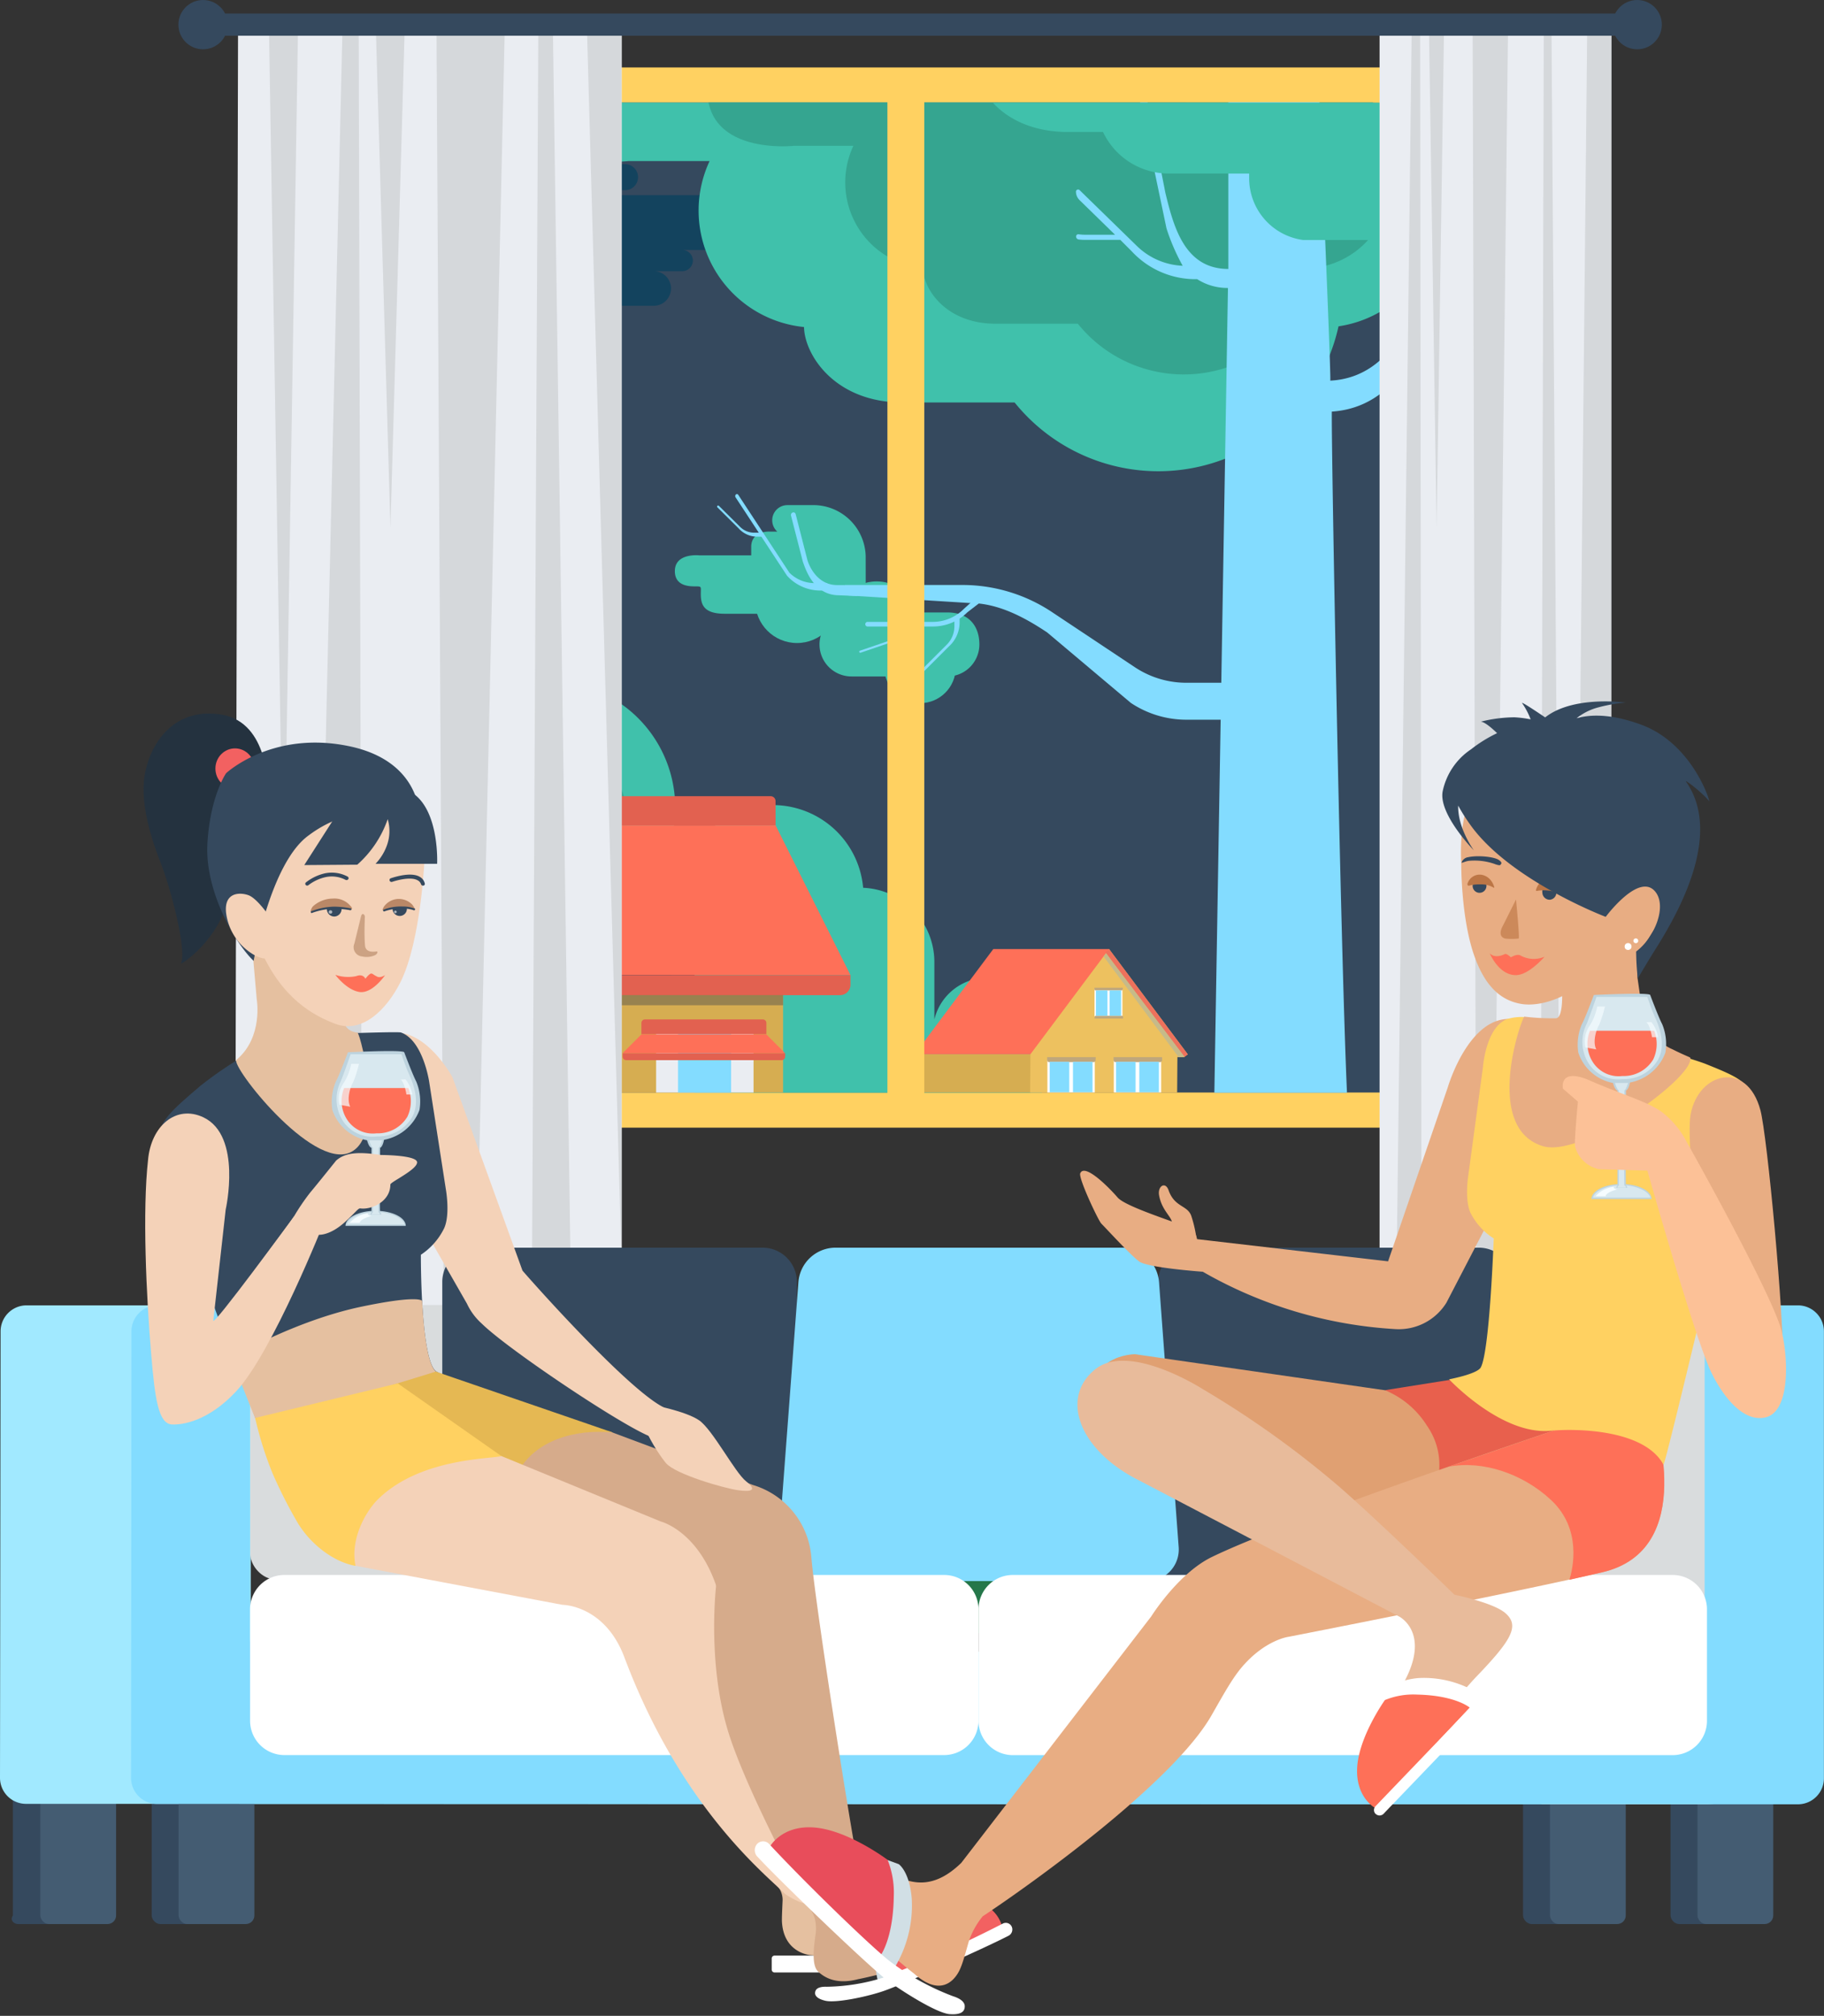 <svg xmlns="http://www.w3.org/2000/svg" viewBox="0 0 280.443 309.92"><rect x="0" y="0" width="280.443" height="309.92" fill="#333333" stroke="none"/><title>Depositphotos_83141412_04</title><g data-name="Layer 2"><g data-name="Layer 1" style="isolation:isolate"><path fill="#ffd161" d="M58.28 10.37h164.24v163H58.28z"/><path fill="#35495e" d="M217.53 167.97H63.28V15.76l154.25.04v152.17z"/><path d="M89.2 105.31a13.73 13.73 0 0 0-22.47-10.24 15.09 15.09 0 0 0-3.45-1.12v29.68c.56-.11 1.1 8.49 1.63 8.32 0 .31 2.38 4.35 2.38 4.67 0 10.74 6.32 7 17.06 7a19.45 19.45 0 0 0 4.85-38.29z" fill="#40c1ab"/><path d="M82.31 112a14.1 14.1 0 0 0-4.59.77 10.38 10.38 0 0 0-14.44-5v36.83a14.18 14.18 0 0 0 2.71-.43 9.38 9.38 0 0 0 17.61 1.38h.11a8.54 8.54 0 0 0 8.54-8.39v-1.08A14.1 14.1 0 0 0 82.31 112z" fill="#35a590"/><path d="M151.81 150.32a8.38 8.38 0 0 0-8.15 6.41v-8.83a11.43 11.43 0 0 0-10.95-11.41 13.94 13.94 0 0 0-25.92-5.81V168h53.39v-9.29a8.37 8.37 0 0 0-8.37-8.39z" fill="#40c1ab"/><path fill="#d6ad51" d="M172.47 167.97h-30.65l.05-5.89h30.64l-.04 5.89z"/><path fill="#fe7058" d="M172.51 162.08h-31.88l12.09-16.17h17.8l1.99 16.17z"/><path fill="#edc15f" d="M170.52 145.91l-12.09 16.17-.05 5.89h22.61l.04-5.45h1.04l.54-.44-12.09-16.17z"/><path d="M170.52 146l-12.09 16.07z" fill="#f7f0d2"/><path fill="#ed715c" d="M169.96 146.43l12.11 16.09.56-.41-12.11-16.2-.56.52z"/><path fill="#c6ba89" d="M169.67 147.04l11.54 15.48.92-.05-12.07-15.91-.39.48z"/><path fill="#fff" d="M171.25 162.92h7.28v5.04h-7.28z"/><path d="M178.67 162.53h-7.46v.47a.3.3 0 0 0 .3.29h6.87a.3.3 0 0 0 .3-.29z" fill="#bfa77c"/><path fill="#83dcff" d="M175.17 163.25h3.01v4.66h-3.01z"/><path fill="#83dcff" d="M171.59 163.25h3.01v4.66h-3.01z"/><path fill="#fff" d="M161.04 162.92h7.28v5.04h-7.28z"/><path d="M168.47 162.53H161v.47a.3.3 0 0 0 .29.29h6.87a.3.3 0 0 0 .29-.29z" fill="#bfa77c"/><path fill="#83dcff" d="M164.97 163.25h3.01v4.66h-3.01z"/><path fill="#83dcff" d="M161.39 163.25h3.01v4.66h-3.01z"/><path fill="#fff" d="M168.29 152.07h4.28v4.17h-4.28z"/><path d="M172.66 151.85h-4.38v.25a.17.17 0 0 0 .17.17h4a.17.17 0 0 0 .17-.17z" fill="#bfa77c"/><path d="M168.29 156.59h4.38v-.25a.17.17 0 0 0-.17-.17h-4a.17.17 0 0 0-.17.17z" fill="#bfa77c"/><path fill="#83dcff" d="M170.6 152.27h1.77v3.9h-1.77z"/><path fill="#83dcff" d="M168.5 152.27h1.77v3.9h-1.77z"/><circle cx="122.54" cy="92.43" r="6.43" fill="#40c1ab"/><circle cx="134.78" cy="95.95" r="6.56" fill="#40c1ab"/><circle cx="141.46" cy="102.62" r="5.49" fill="#40c1ab"/><path d="M126 99.08a4.92 4.92 0 0 0 4.91 4.92h14.75a4.92 4.92 0 0 0 4.92-4.92c0-2.71-1.5-4.92-4.92-4.92h-14.73a4.92 4.92 0 0 0-4.93 4.92z" fill="#40c1ab"/><path d="M133.1 85.45a8.06 8.06 0 0 0-8.32-7.79h-3.71a2.33 2.33 0 0 0-1.56 4.07h-1.22s-2.68-.15-2.79 2.23v1.42h-8s-3.74-.41-3.74 2.43c0 2.18 2 2.34 3 2.34s1 0 1 .61c-.05 1.72-.05 3.6 3.65 3.6h21.7z" fill="#40c1ab"/><path d="M122.14 30H94.53a.38.38 0 0 1 0-.76h1.57a2 2 0 0 0 0-4H76.84a2 2 0 1 0 0 4h1.22a.38.38 0 1 1 0 .76H64a6.05 6.05 0 0 0-.68 0v12.4a6.05 6.05 0 0 0 .68 0h4.3a.31.31 0 1 1 0 .61h-1.68a2 2 0 1 0 0 4h33.89a2.66 2.66 0 1 0 0-5.32h4.39a1.63 1.63 0 1 0 0-3.26h17.23a4.27 4.27 0 0 0 0-8.53z" fill="#13435e"/><path d="M78.88 15.76c2.19 10.75 17.78 9 17.78 9h12.44a18 18 0 0 0 14.52 25.52c.06 4.16 4.63 11.6 15.17 11.6H156a28.37 28.37 0 0 0 49.8-11.71 18 18 0 0 0 11.77-7V15.8z" fill="#40c1ab"/><path d="M108.94 15.76c1.62 7.92 13.1 6.66 13.1 6.66h9.17a13.24 13.24 0 0 0 10.7 18.8c0 3.07 3.41 8.55 11.17 8.55h12.64a20.9 20.9 0 0 0 36.7-8.63 13.27 13.27 0 0 0 8.67-5.14V15.76z" fill="#35a590"/><path d="M217.53 54v-7.78l-.07.3s-2.74 11.5-12.93 12c.13 0-.85-23.55-1.67-42.78h-14v25.61c-6.71 0-8.41-6.46-9.68-11.7l-2.73-13.88h-1.15l4.05 19.34a31.65 31.65 0 0 0 2.49 5.75 10.71 10.71 0 0 1-7-3l-8.86-8.64a.33.33 0 0 0-.55.23 1.83 1.83 0 0 0 .55 1.31l5.46 5.33h-4.59a7.56 7.56 0 0 1-1-.07.34.34 0 0 0-.4.34.46.46 0 0 0 .4.46 8.63 8.63 0 0 0 1 .06h5.4l1.75 1.75a13.35 13.35 0 0 0 9.48 4.29h.59a8.56 8.56 0 0 0 4.73 1.35L186.71 168h20.39c-1-22.55-2.42-99.29-2.33-104.72 6.71-.44 10.54-5.04 12.76-9.28zm-13 4.5h-.73z" fill="#83dcff"/><path d="M164.09 20.29h5.5a11.16 11.16 0 0 0 10.09 6.39h12.38v.73a9.58 9.58 0 0 0 8.31 9.49h17.21V15.8h-64.91c2.65 2.91 6.79 4.49 11.42 4.49z" fill="#40c1ab"/><path d="M188.77 110.65h-6.36a15.38 15.38 0 0 1-8.55-2.59L161 97.23c-3.58-2.39-7.62-4.52-11.92-4.52l-19.22-1.2v-1.57h18.53a24.86 24.86 0 0 1 13.2 4.06l12.88 8.57a14.29 14.29 0 0 0 7.94 2.4h6.36z" fill="#83dcff"/><path d="M131.91 91.64l-3.18-.13c-3.72-.16-4.91-4.12-5.29-5.15l-1.82-7.08a.41.41 0 0 1 .26-.49.35.35 0 0 1 .45.24l1.82 7.11s1.07 3.81 4.57 3.81h1.1z" fill="#83dcff"/><path d="M153.19 90.69l-4.47 3.46a7.47 7.47 0 0 1-5.25 2.17h-10.13a.36.36 0 0 1 0-.71h10.12a6.76 6.76 0 0 0 4.74-2l3.3-3z" fill="#83dcff"/><path d="M127.86 90.79H126a6.89 6.89 0 0 1-5-2.29l-7.88-12a.36.36 0 0 1 0-.45.24.24 0 0 1 .37 0l7.88 12a5.52 5.52 0 0 0 3.87 1.6h1.9z" fill="#83dcff"/><path d="M147.54 94.44v1.38a5 5 0 0 1-1.67 3.59l-4.25 4.25a.21.21 0 0 1-.3-.3l4.25-4.25a4 4 0 0 0 1.17-2.82v-1.38z" fill="#83dcff"/><path d="M117.37 82.51h-1.06a3.85 3.85 0 0 1-2.75-1.28L110.3 78a.16.16 0 0 1 .23-.23l3.26 3.23a3.07 3.07 0 0 0 2.16.9H117z" fill="#83dcff"/><path d="M139.52 95.95l-.47 1a3.85 3.85 0 0 1-2.36 1.91l-4.37 1.49a.16.16 0 1 1-.1-.31l4.36-1.49a3.08 3.08 0 0 0 1.76-1.55l.47-1z" fill="#83dcff"/><path fill="#d6ad51" d="M63.28 152.42h57.12v15.55H63.28z"/><path fill="#fff" d="M66.67 157.62h25v10.35h-25z"/><path d="M66.17 156.27h25.62v1.46a1 1 0 0 1-1 1H67.18a1 1 0 0 1-1-1z" fill="#bfa77c"/><path fill="#aad5e8" d="M67.85 158.74h10.34v9.22H67.85z"/><path fill="#aad5e8" d="M80.16 158.74H90.5v9.22H80.16z"/><path fill="#eaedf2" d="M100.88 158.11h14.98v9.86h-14.98z"/><path fill="#83dcff" d="M104.25 158.11h8.16v9.86h-8.16z"/><path d="M117.83 159H98.62v-1.73a.54.54 0 0 1 .54-.54h18.13a.54.54 0 0 1 .54.54z" fill="#e26150"/><path fill="#fe7058" d="M120.72 161.93h-25l2.89-2.89h19.22l2.89 2.89z"/><path d="M120.72 162.45a.54.54 0 0 1-.54.54H96.27a.54.54 0 0 1-.54-.54v-.51h25z" fill="#e26150"/><path d="M119.25 126.89H63.31v-3.74a.74.74 0 0 1 .74-.74h54.45a.75.75 0 0 1 .74.74z" fill="#e26150"/><path fill="#fe7058" d="M93.77 126.89H63.28v23h30.49l36.99.02-11.51-23.02H93.77z"/><path fill="#cf4a2f" d="M69.16 126.87h8.58v23.05h-8.58z"/><path d="M63.28 153h65.85a1.61 1.61 0 0 0 1.63-1.55v-1.54H63.28z" fill="#e26150"/><path fill="#c46053" d="M69.16 149.89h8.58v3.1h-8.58z"/><path fill="#c46053" d="M82.41 149.89h8.58v3.1h-8.58z"/><path style="mix-blend-mode:multiply" fill="#4f4e4d" opacity=".46" d="M63.28 152.99h57.12v1.56H63.28z"/><path fill="#ffd161" d="M136.44 12.38h5.67v160.63h-5.67z"/><path d="M48 206.49c3.43-1.06 3.62-2.12 6.15-2.12 2.72 0 5.24 1.95 9.22 1.95s4.7-2.3 8.14-2.13 4.34 2.54 7.41 2.66c4.7.18 5.63-1.09 8.68-1.42 1.48-.16 4.44-1 8 .78V3.88h-59l-.47 202.7c1.57.29 10.36.42 11.87-.09z" fill="#eaedf2"/><path d="M55.15 3.88h-2.48l-4.76 202.63H48c3.43-1.06 3.62-2.12 6.15-2.12a7.08 7.08 0 0 1 1.52.19z" fill="#d5d8db"/><path d="M77.62 3.88H67.11l1.13 201a6.32 6.32 0 0 1 3.27-.71 6.59 6.59 0 0 1 1.58.29z" fill="#d5d8db"/><path d="M81.74 206.75c2.45-.29 3.54-1.08 5.86-1.33h.28L85 3.88h-2.23z" fill="#d5d8db"/><path fill="#d5d8db" d="M62.24 3.88h-4.47l2.26 77.2 2.21-77.2z"/><path fill="#d5d8db" d="M45.83 3.88h-4.48l2.26 138.16L45.83 3.88z"/><path fill="#d5d8db" d="M90.23 3.88l5.32 189.86V3.88h-5.32z"/><path d="M214.64 206.49c1.78-1.06 1.88-2.12 3.19-2.12s2.72 1.95 4.78 1.95 2.44-2.3 4.22-2.13 2.25 2.54 3.85 2.66c2.44.18 2.92-1.09 4.5-1.42.76-.16 10.75-1 12.57.78V3.88h-35.64v202.7a3 3 0 0 0 2.53-.09z" fill="#eaedf2"/><path d="M218.35 3.88h-1.29l-2.47 202.63c1.78-1.06 1.88-2.12 3.19-2.12a2 2 0 0 1 .79.19z" fill="#d5d8db"/><path d="M231.87 3.88h-5.45l.58 201a2.1 2.1 0 0 1 1.7-.71 2 2 0 0 1 .82.29z" fill="#d5d8db"/><path d="M236.83 206.75c1.27-.29 1.84-1.08 3-1.33h.15L238.54 3.88h-1.18z" fill="#d5d8db"/><path fill="#d5d8db" d="M222.03 3.88h-2.33l1.18 77.2 1.15-77.2z"/><path fill="#d5d8db" d="M244.04 3.88l-1.93 189.86 5.56-10.25.07-179.61h-3.7z"/><path fill="#35495e" d="M33.11 2.08h220.88v3.41H33.11z"/><circle cx="31.22" cy="3.79" r="3.79" fill="#35495e"/><circle cx="251.72" cy="3.79" r="3.79" fill="#35495e"/><path fill="#25774a" d="M143.33 237h15.71v14.07h-15.71z"/><path d="M13.15 294.49a1.32 1.32 0 0 1-1.32 1.32h-9c-.73 0-1.32-.59-.85-1.32v-17.58c-.47-.73.12-1.32.85-1.32h9a1.32 1.32 0 0 1 1.32 1.32z" fill="#35495e"/><rect x="256.85" y="275.59" width="11.65" height="20.22" rx="1.32" ry="1.32" fill="#35495e"/><rect x="23.32" y="275.59" width="11.65" height="20.22" rx="1.32" ry="1.32" fill="#35495e"/><rect x="234.17" y="275.59" width="11.65" height="20.22" rx="1.32" ry="1.32" fill="#35495e"/><rect x="6.2" y="275.59" width="11.65" height="20.22" rx="1.32" ry="1.32" fill="#445c72"/><path d="M256.29 200.69h-10.42a4 4 0 0 0-3.91 4v47.21a2 2 0 0 1-2 2l-199.41.1a2 2 0 0 1-2-2v-47.31a4 4 0 0 0-3.91-4H4a4 4 0 0 0-3.91 4L0 273.33a4 4 0 0 0 4 4l252.28.06a4 4 0 0 0 4-4.05v-68.6a4 4 0 0 0-3.99-4.05z" fill="#a1e9ff"/><rect x="260.99" y="275.59" width="11.65" height="20.22" rx="1.32" ry="1.32" fill="#445c72"/><rect x="27.46" y="275.59" width="11.65" height="20.22" rx="1.32" ry="1.32" fill="#445c72"/><rect x="238.31" y="275.59" width="11.65" height="20.22" rx="1.32" ry="1.32" fill="#445c72"/><rect x="38.47" y="200.64" width="223.97" height="42.2" rx="3.96" ry="3.96" fill="#d9dcdd"/><path d="M227.36 191.82h-44a5.27 5.27 0 0 0-5.28 5.27v41.7h-55.56v-41.7a5.27 5.27 0 0 0-5.28-5.27h-44a5.27 5.27 0 0 0-5.24 5.27v40.71a5.27 5.27 0 0 0 5.27 5.27h154.09a5.28 5.28 0 0 0 5.28-5.27v-40.71a5.28 5.28 0 0 0-5.28-5.27z" fill="#35495e"/><path d="M181.22 237.82a4.85 4.85 0 0 1-4.83 5.26h-51.87a4.85 4.85 0 0 1-4.83-5.26l3.07-40.74a5.74 5.74 0 0 1 5.72-5.26h44a5.74 5.74 0 0 1 5.72 5.26z" fill="#83dcff"/><path d="M267.55 200.69H252a4 4 0 0 0-3.91 4v47.21a2 2 0 0 1-2 2H237v23.51h25.4c2.21 0 9.2-1.84 9.2-4.05l-.14-68.61a4 4 0 0 0-3.91-4.06z" fill="#d9dcdd"/><path d="M276.45 200.69H266a4 4 0 0 0-3.91 4v47.21a2 2 0 0 1-2 2l-219.66.1a2 2 0 0 1-2-2v-47.31a4 4 0 0 0-3.91-4h-10.4a4 4 0 0 0-3.91 4l-.06 68.65a4 4 0 0 0 4 4l252.28.06a4 4 0 0 0 4-4.05v-68.61a4 4 0 0 0-3.98-4.05z" fill="#83dcff"/><path d="M43.73 242.14h101.44a5.27 5.27 0 0 1 5.27 5.27v17.14a5.28 5.28 0 0 1-5.28 5.28H43.73a5.28 5.28 0 0 1-5.28-5.28v-17.14a5.27 5.27 0 0 1 5.28-5.27z" fill="#fff"/><path d="M155.72 242.14h101.45a5.28 5.28 0 0 1 5.28 5.28v17.14a5.28 5.28 0 0 1-5.28 5.28H155.73a5.28 5.28 0 0 1-5.28-5.28v-17.15a5.27 5.27 0 0 1 5.27-5.27z" fill="#fff"/><path d="M41.15 121s.15-9.81-6.92-11.1-11.09 3.9-12 9.37c-.77 4.81 1.49 10.85 2.5 13.46 1.92 5 4 13.94 3.08 15.38-.29.43 8-4.53 8-14.71s5.34-12.4 5.34-12.4z" fill="#24323f"/><ellipse cx="36.13" cy="118.16" rx="3.01" ry="3.1" fill="#f26161"/><path d="M74.1 203.52a9.5 9.5 0 0 1-2.31-3.1L56.66 174c-1.21-3.76-2.18-14.85 3.85-15.24 5.21-.34 9.06 6.87 9.06 6.87l10.76 29.71c.69.85 15.48 17.58 21.39 20.86 4.8 2.66-.49 3.81-.58 4.76-.14 1.82-22.49-12.96-27.04-17.44z" fill="#f4d2b8"/><path d="M120.22 295.32c0-.56 0-.78.1-3a3.23 3.23 0 0 0-1.41-2.9l10.55-7.77s.11 8.6 6.47 13.36c4.87 3.63 9.11 2.86 11.13 2.86a36.28 36.28 0 0 1 3.78.08 13.44 13.44 0 0 1-7.71 3.21c-2.51.16-9.19.74-11.67-.09-.28 0-6.83-.48-6.83-.48s-4.21-.27-4.41-5.27z" fill="#e5c0a0"/><path d="M93.76 220.08a21.18 21.18 0 0 0-5 0c-10.08 1.39-33.53 5.85-31.48 11.59 2.46 6.87 3.54 8.26 3.54 8.26l34.88-1.31a2.24 2.24 0 0 1 2.3 2.99c-3.77 17 22.11 46.64 22.11 46.64a12 12 0 0 0 7.36 2.6c4 0 4.76-2.45 4.76-2.45s-.12-.61-.34-1.75c-1.45-7.61-6.58-40.23-7.14-47.23a12.64 12.64 0 0 0-8.94-11.1z" fill="#d6ab8b"/><path d="M67.17 210.91c-2.55-1.34-2.46-18-2.46-18a10.3 10.3 0 0 0 3.58-4.08c.94-2.08.28-5.86.28-5.86L66 166.4s-.91-6.42-4.35-7.66c-.27-.1-4.12 0-6.73.08a9.68 9.68 0 0 1-2.18-.23c-2.24-.6-16.43 4.49-16.43 4.49a57.3 57.3 0 0 0-5.51 3.87c-4.86 4.16-7.1 6-6.27 9.7 1.27 5.74 14.27 39.85 15.7 44 3.89 11.43 6.92 14.76 6.93 14.72A27.35 27.35 0 0 1 58.86 220a61.76 61.76 0 0 1 13.43-6.17s-2.83-1.71-5.12-2.92z" fill="#35495e"/><path d="M40.25 220.68c3.89 11.43 6.92 14.76 6.93 14.72A27.35 27.35 0 0 1 58.86 220a61.76 61.76 0 0 1 13.43-6.17s-2.83-1.67-5.12-2.88c-1.41-.75-2-6.22-2.27-10.94 0 0-.34-1-9.41.9-10.24 2.16-19.9 7.84-19.9 7.84 2.41 6.42 4.15 10.43 4.66 11.93z" fill="#e5c0a0"/><path d="M67 210.87s-4.29 1.37-11.2 3.39c-4.89 1.43.31 14.24 1.45 17.45.74 2.07 1.35 3.63 1.85 4.82l8.77 2.84s7.79.87 6.49-3.46 4.05-7.29 5.34-9.66c2.54-4.7 8.6-6.63 14.56-6z" fill="#e5b853"/><path d="M129.58 295.95c2.92-5.77 8-4.42 8-4.42l5.83 3.27a4.47 4.47 0 0 1 2.44 4.28c0 .77 0 2-.14 2 0 0-18.45 0-18.45-.11s.96-2.35 2.32-5.02z" fill="#b53c47"/><path d="M145.89 302.8a.44.44 0 0 1-.42.45h-26.4a.44.44 0 0 1-.42-.45v-1.69a.44.44 0 0 1 .42-.45h26.4a.44.44 0 0 1 .42.45z" fill="#fff"/><path d="M39.47 153.6l-1.3-14.92 13.08 2 2.41 8-.69 5.9s-1.23 3.82 2 4.18c.57.52 4.36 15.92-1.13 18.42-5.94 2.7-18.45-13.41-17.48-14.24 4.16-3.5 3.11-9.34 3.11-9.34z" fill="#e5c0a0"/><path d="M54.42 117c12.06 2.65 10.88 14.61 10.88 14.61s-.51 13.1-3.79 19.51c-2.09 4.08-5.81 7.88-10 6.27-3.31-1.26-8.21-3.85-11.54-11.59-2.53-5.88-2.83-9.46-2.86-10.22l-1.42-13.88s14-5.78 18.73-4.7z" fill="#f4d2b8"/><path d="M47.43 136.08a.3.3 0 0 1-.4 0 .27.27 0 0 1 0-.41 7.35 7.35 0 0 1 2.92-1.4 5.19 5.19 0 0 1 3.5.5.28.28 0 0 1 .1.4.34.34 0 0 1-.44.09 4.59 4.59 0 0 0-3-.42 6.76 6.76 0 0 0-2.68 1.24z" fill="#35495e"/><path d="M60.29 135.58a.31.31 0 0 1-.38-.18.28.28 0 0 1 .16-.37c.81-.27 3.24-1 4.51-.2a1.56 1.56 0 0 1 .73 1 .26.26 0 0 1-.23.33.33.33 0 0 1-.35-.22 1 1 0 0 0-.45-.56c-.96-.62-3-.13-3.99.2z" fill="#35495e"/><path d="M56.1 140.95c0-.35-.44-.75-.61 0l-1 4.1a1.43 1.43 0 0 0 1.2 2 3.11 3.11 0 0 0 1.93-.18c.46-.2.49-.63.3-.6-1.16.19-1.76-.18-1.8-.95-.12-1.4-.07-3.06-.02-4.37z" fill="#cca283"/><path d="M51.43 139.31c-.41 0-.78 0-1.11.09a1.16 1.16 0 0 0-.06.4 1.14 1.14 0 0 0 1.18 1.11 1.16 1.16 0 0 0 1.08-1.22 1.22 1.22 0 0 0-.08-.36 6.43 6.43 0 0 0-1.01-.02z" fill="#35495e"/><path d="M54 139.83c-.15.13-.34.07-.53 0a8.13 8.13 0 0 0-2.17-.18 10.43 10.43 0 0 0-3.19.54c-.16.07-.25.16-.33 0s.19-.7.32-.83a4.6 4.6 0 0 1 3.05-1.21 3.21 3.21 0 0 1 2.8 1.21c.17.17.24.35.05.47z" fill="#ba8867"/><ellipse cx="50.8" cy="140.21" rx=".28" ry=".26" transform="rotate(-2.68 50.834 139.99)" fill="#fff" opacity=".59"/><path d="M61.85 139.37a12.34 12.34 0 0 0-1.48.15 1.27 1.27 0 0 0 0 .35 1.1 1.1 0 0 0 2.19-.14 1 1 0 0 0-.09-.35 5.56 5.56 0 0 0-.62-.01z" fill="#35495e"/><path d="M63.7 139.89c-.12.12-.09 0-.25-.09a4.2 4.2 0 0 0-1.68-.24 6.06 6.06 0 0 0-2.61.46c-.17.08-.1 0-.27-.05s.06-.43.14-.58a2.82 2.82 0 0 1 2.42-1.18 2.87 2.87 0 0 1 1.95.89c.33.45.43.66.3.79z" fill="#ba8867"/><circle cx="60.8" cy="140.2" r=".2" transform="rotate(-3.86 60.78 140.345)" fill="#fff" opacity=".59"/><path d="M45.22 187l4.7.66s-8 20.25-13.63 26.27c-4.28 4.58-8.23 5.15-9.85 5.07-2.09-.1-2.62-4-3.18-10.65-.8-9.3-1.36-22.31-.5-30 .45-5.22 4.3-8.56 8.51-6.57 6 2.85 3.43 14.18 3.43 14.18L32.8 203c-.29 1.35 12.42-16 12.42-16z" fill="#f4d2b8"/><path d="M51.56 149.88a6.2 6.2 0 0 0 3.18.2c1.13-.44 1.44.4 1.44.4s.64-.87.94-.8.2.14.89.48c.48.24 1.2-.24 1.2-.24s-1.95 2.89-3.94 2.59-3.71-2.63-3.71-2.63z" fill="#fe7058"/><path d="M46.51 219.63a24.26 24.26 0 0 0-1.77 8.25 11.4 11.4 0 0 0 1.14 5.71c2.52 4.39 8.79 7.14 8.79 7.14l31.81 6s6.49 0 9.52 8.07c8.87 23.64 22.4 33.94 24.71 36.39 0 0 3 2.11 4.42 1.39 4.13-2.06 3-3 3-3S113.57 259 111 247c-2.43-11.34-9.4-13.08-9.4-13.08l-39.36-16.16z" fill="#f4d2b8"/><path d="M125.36 297.63a6.26 6.26 0 0 0-.42-3.63l6.91-7.35c1.44 7.07 4.72 7.64 6.83 7.9 3.48.43 8 1.08 12 0 2.27-.62 2.8 2.35 2.8 2.35l-.09 1.13c-2.57 1.4-17.79 5.58-21.44 6.25-3.27.87-5.12-.19-6.15-1.15s-.69-3.61-.44-5.5z" fill="#d6ab8b"/><path d="M110.13 243.55s-1.44 11.68 1.73 22.35c2.94 9.89 13.64 29.25 13.64 29.25a7.58 7.58 0 0 0 3.38.14c3.17-1 3.46-5.6 3.46-5.6l-12.54-50.33z" fill="#d6ab8b"/><path d="M61.16 212.69L39.23 218a53.82 53.82 0 0 0 2.69 8.55 71.65 71.65 0 0 0 3.89 7.64c2.07 3.39 5.64 6 8.85 6.55-.85-4.14 1.59-8.39 3.44-10.22 6.38-6.29 17-6.19 19-6.65z" fill="#ffd161"/><path d="M138.36 292.83s-1.5.35-2.8 3.31a14 14 0 0 0-.22 9.69l19.2-8.41s-10.17-4.59-14.57-4.59z" fill="#d1dfe5"/><path d="M139.81 292.79a10.05 10.05 0 0 0-2.08 3.87c-1.56 5-.58 7.33-.58 7.33l16.92-7.76s-.5-3.2-4.79-4.19c-4.02-.92-9.47.75-9.47.75z" fill="#f26161"/><path d="M126.85 307.59c-.25-.07-1.86-.42-1.47-1.49.19-.53.94-.68 1.72-.65a30.72 30.72 0 0 0 8.6-1.37 199.57 199.57 0 0 0 18.46-8.33 1 1 0 0 1 1.39.45 1.08 1.08 0 0 1-.53 1.43c-3.88 2-16.86 7.78-19.58 8.61-2.32.76-6.97 1.76-8.59 1.35z" fill="#fff"/><path d="M39 147.73s2.55-15.14 8.52-19.34a18.21 18.21 0 0 1 17-2.6s.43-8.8-11-11.1c-11.73-2.38-18.75 4.18-18.75 4.18s-2.45 3.46-2.88 10.82 4.35 15.45 7.11 18.04z" fill="#35495e"/><path d="M63.54 122c-2.76-1.92-8.95-.05-8.95-.05l-1.88 1.8-5.93 9.25 8.15-.06a16.57 16.57 0 0 0 4.68-7 6.48 6.48 0 0 1-.11 4 8 8 0 0 1-1.76 2.86h9.47s.38-7.97-3.67-10.8z" fill="#35495e"/><path d="M41.93 141.64s-2.19-3.43-3.71-4c-1.2-.45-3.76-.57-3.47 2.62a8.73 8.73 0 0 0 4.66 6.74c1.9.81 1.66 0 1.66 0z" fill="#f4d2b8"/><path d="M47.94 140.37c-.06 0-.12 0-.14-.1a.13.13 0 0 1 .05-.17 10.37 10.37 0 0 1 3.57-.71 14.36 14.36 0 0 1 2.46.26c.09 0 .18.09.15.18a.17.17 0 0 1-.21.1 15.82 15.82 0 0 0-2.41-.22h-.16a10.63 10.63 0 0 0-3.31.66z" fill="#35495e"/><path d="M59.07 140.13c-.06 0-.12 0-.14-.1a.13.13 0 0 1 .05-.18 7.36 7.36 0 0 1 2.94-.48 4.8 4.8 0 0 1 1.75.29c.09 0 .18.09.15.18a.17.17 0 0 1-.21.1 5 5 0 0 0-1.7-.25h-.16a7.35 7.35 0 0 0-2.68.44z" fill="#35495e"/><path d="M62.39 188.47h-9.27c0-1.28 2.07-2.32 4.63-2.32s4.64 1.04 4.64 2.32z" fill="#bdd3de"/><path d="M62.2 188.25c-.23-1-2.29-1.92-4.42-1.93h-.1c-2.11 0-4.13.93-4.31 1.93z" fill="#d8e8ef"/><path d="M58.44 186.36c-.09-.35 0-9.89 0-9.89.46-.18.63-1.38.63-1.38a3.29 3.29 0 0 0-2.71-.1s.27 1.37.76 1.48v9.93a.38.38 0 0 0-.16.34h1.66a.43.43 0 0 0-.18-.38z" fill="#bdd3de"/><path d="M58.2 186.38c-.06-.35 0-9.92 0-9.92.3-.18.56-1.15.56-1.15a2 2 0 0 0-2 0s.27 1 .59 1.15v9.92a.41.41 0 0 0-.21.33h1.26a.3.3 0 0 0-.2-.33z" fill="#d8e8ef"/><path d="M64 166.28c-.53-1-1.69-4.08-1.85-4.5s-8.66 0-8.66 0c-.15.42-1.32 3.52-1.85 4.5a8 8 0 0 0-.54 4.37 7 7 0 0 0 5.34 4.66h2.14a7.23 7.23 0 0 0 5.92-4.67 8.05 8.05 0 0 0-.5-4.36z" fill="#bdd3de"/><path d="M53.91 162.08s-1.22 3.52-1.56 4.25a6.16 6.16 0 0 0 .55 6.26 5.41 5.41 0 0 0 5 2.13 6.08 6.08 0 0 0 5.45-2.94c1.33-2.36.15-5.3-.47-6.65-.51-1.11-1.15-3.05-1.15-3.05z" fill="#d8e8ef"/><path d="M53.77 188a4.42 4.42 0 0 1 2.82-1.45s-.18.31.53.39c0 0-1.79.46-1.79 1.06z" fill="#f5fcff"/><path d="M52.91 167.28a5.25 5.25 0 0 0 .63 5.1 4.72 4.72 0 0 0 4.35 1.86 5.3 5.3 0 0 0 4.75-2.56 5.54 5.54 0 0 0 .14-4.4z" fill="#fe7058"/><path d="M54 163.56h1.19a18.69 18.69 0 0 1-.91 2.87c-.28.37-1.07 2.44-.43 3.72l-1.67-.31a4.28 4.28 0 0 1 .71-3.41 8.39 8.39 0 0 0 1.11-2.87z" fill="#f5fcff" opacity=".7"/><path d="M62.35 165.94a5.29 5.29 0 0 1 1.05 2.33h-.91s-.29-1.87-.88-2.3z" fill="#f5fcff" opacity=".7"/><path d="M47.68 183.36c1-1.18 4-4.93 4-4.93 1.45-1.28 3.51-1.36 6.9-.86 0 0 5.6 0 5.55 1.15s-4.1 3-4.11 3.39c0 2.64-2.93 3.92-4.64 3.67-.34 0-.67.58-2.31 2.07-2 1.83-4.09 2.45-5.24 1.65-.86-.6-10.89 9.89-10.75 9s7.1-9.83 8.17-11.57a34 34 0 0 1 2.43-3.57z" fill="#f4d2b8"/><path d="M100 215.92s5.41 1 7.5 2.45 5.48 8 7.21 9.37.87 1.66-1.23 1.37-9.66-2.45-11.1-4.18-6-8.79-2.38-9.01z" fill="#f4d2b8"/><path fill="#85cfd4" d="M243.83 135.05h13.42v4.4h-13.42z"/><path d="M171.84 184.11c1.4 1.63 11.22 4.45 11.65 5.05a3.55 3.55 0 0 1 .56 1.35l29.37 3.41 9.18-26.75s3.25-11.19 10-10.49c5.84.6 5.62 11.56 4.52 15.23l-14.73 28.37a8.61 8.61 0 0 1-7.87 4.06 67.27 67.27 0 0 1-29.59-8.82s-8.44-.6-9.77-1.57-4.87-4.86-5.83-5.83c-.47-.48-3.55-7-3.24-7.73.67-1.59 4.34 2.09 5.75 3.72z" fill="#e8ad83"/><path d="M231.6 216.43l-57.09-8.23s-8.65 0-6 9.48c1.43 5.2 49.39 19.69 49.39 19.69l36.46-15.11z" fill="#e0a072"/><path d="M212.93 213.73l16.13-2.56 13.49 8.07c.09 2.55.13 4.57.08 4.81l-.74 3.35-12.66 5.25-9.93-.49s4.46-6.7.08-13a13.86 13.86 0 0 0-6.45-5.43z" fill="#e8604d"/><path d="M120.54 283.07a6.87 6.87 0 0 1 5.31.24 94.38 94.38 0 0 0 12.58 5.45c2.09.75 5.22 1.68 9.37-2.36l29.2-37.88s4.17-6.67 9.38-9.17c12.4-6 53.66-19.8 53.66-19.8s13.86-5 14.17-1.88c0 0 7.08 20.63-7.92 24.07s-48.14 9.9-48.14 9.9-3.31.4-6.77 4.17c-1.7 1.85-2.91 4.07-5.11 7.92-5.9 10.32-27.56 25.85-35.18 30.89a12.43 12.43 0 0 0-2.12 3.8c-.94 3.33-1.25 4.48-2.09 5.52-1.1 1.38-3.15 2.36-6.35-.52-3.74-2.87-18.4-15.86-20.52-19z" fill="#e8ad83"/><path d="M138.18 286.6s1.64 1.06 2 5.26a18.48 18.48 0 0 1-3.53 12l-19.48-18.5s13.86-1.33 19.08.53z" fill="#d1dfe5"/><path d="M136.47 285.94a13.59 13.59 0 0 1 .95 5.65c-.11 6.81-2.19 9.28-2.19 9.28l-17-16.74s1.85-3.73 7.32-3.13c5.12.57 10.92 4.94 10.92 4.94z" fill="#e84d5b"/><path d="M146 309.66c.33 0 2.37.26 2.33-1.22 0-.73-.85-1.24-1.79-1.53a38.26 38.26 0 0 1-9.67-5.34c-2.38-1.79-12.29-11.27-18.63-18.09a1.26 1.26 0 0 0-1.82 0 1.44 1.44 0 0 0 .06 2c3.81 4.1 17 16.73 19.84 18.91 2.53 1.85 7.68 5.1 9.68 5.27z" fill="#fff"/><path d="M222.75 225.49c7.82-2.71 17.3-5.94 17.3-5.94s13.86-5 14.17-1.88c0 0 7.08 20.63-7.92 24.07l-5 1.14c.51-1.64 2-7.8-2.85-12.29-4.32-4.02-10.45-6.09-15.7-5.1z" fill="#fe7058"/><path d="M227.66 210.25c1.39-2.43 2-19.85 2-19.85a10 10 0 0 1-3.55-3.9c-.95-2-.37-5.69-.37-5.69l2.26-16.7s.42-6.17 3.74-7.44a7.59 7.59 0 0 1 2.67-.3c9.26 1.4 25.6 6.3 27.88 7.22 5.67 2.28 7.34 3.11 6.61 6.74-1.13 5.6-12.91 55.27-13.14 54.85-3-5.52-13.65-5.56-17.35-5.21-7.55.72-15.61-7.91-15.61-7.91s4.28-.8 4.86-1.81z" fill="#ffd161"/><path d="M252.54 155.68l-.76-5.26v-3.41l6.51-10.45-6.81-4.56-9.73 7.45-2.2 7.83.62 5s.23 4.17-.91 4.27a35.56 35.56 0 0 1-4.89-.25c-.54.51-6.29 17.11 2.84 19.91 6.06 1.86 23.14-10.43 22.69-13.56 0-.11-.75-.32-2.72-1.31a8 8 0 0 1-4.64-5.66z" fill="#e8ad83"/><path d="M238.94 114.88c-10.14-1.5-13.21 6.42-14.06 12.2a30.77 30.77 0 0 0-.21 5.66s-.07 8.31 2 14.2c1.6 4.53 3.93 6.84 7.2 7.4 3.79.65 11.17-1.87 14.84-10.8a54.27 54.27 0 0 0 3.37-10.8l2.37-13.34s-10.86-3.83-15.51-4.52z" fill="#e8ad83"/><path d="M243.26 133.42a8.76 8.76 0 0 0-3.46-1.82 6.27 6.27 0 0 0-4.24.44.33.33 0 0 0-.14.47.41.41 0 0 0 .53.13 5.59 5.59 0 0 1 3.66-.37c1.65.47 3.8 1.28 3.65 1.15z" fill="#683a0c"/><path d="M229.78 132.82c.15.07.8.29.89.16s.44-.3-.23-.77-3.16-.76-4.72-.42a1.23 1.23 0 0 0-1 .83c-.08.14.67-.25 1.19-.28a9.42 9.42 0 0 1 3.87.48z" fill="#35495e"/><path d="M238 136.12c.4 0 .88.64 1.2.65a1.06 1.06 0 0 1 .09.39 1.1 1.1 0 0 1-1 1.17 1.13 1.13 0 0 1-1.15-1.09 1.21 1.21 0 0 1 0-.36 1.1 1.1 0 0 1 .86-.76z" fill="#35495e"/><path d="M227.92 134.76c.55.13.68 1 .62 1.39a1.06 1.06 0 1 1-2.09-.19 1.13 1.13 0 0 1 .15-.32c.17.01 1.11-.93 1.32-.88z" fill="#35495e"/><path d="M237.47 147.09a4.21 4.21 0 0 1-3.71-.2c-.54-.29-1.46.29-1.46.29s-.66-.63-.92-.5c-1.65.8-2.33-.12-2.33-.12s1.36 3.35 4 3.36c2.01.01 4.42-2.83 4.42-2.83z" fill="#fe7058"/><path d="M233.09 138.29l-2 4s-1 1.62.3 2a9.22 9.22 0 0 0 2.11 0c.17-.11-.41-6-.41-6z" fill="#cc895a"/><path d="M236.15 136.87c0 .1.14.14.31.07a6.58 6.58 0 0 1 2.54.15 4.08 4.08 0 0 1 1.92.88 2.19 2.19 0 0 0-1.66-2.91 2.47 2.47 0 0 0-3.11 1.81z" fill="#bc7646"/><path d="M226 136.13a6.23 6.23 0 0 1 1.64-.16 3.69 3.69 0 0 1 2.06.53c.17.11-.22-1.4-1.43-1.87a1.94 1.94 0 0 0-2.55 1c-.19.37-.1.64.28.5z" fill="#bc7646"/><path d="M274.17 210.91c.18-8.65-2.48-36.41-3.5-40.22-2.06-7.74-9.53-5.86-10.73.63-1.06 5.68 3.77 40 3.77 40s10.21 11.48 10.46-.41z" fill="#e8ad83"/><path d="M238.8 111.13s-5.22-3.59-4.75-3a11.55 11.55 0 0 1 1.84 4.45z" fill="#35495e"/><path d="M226.61 130.74s-5.45-5.56-4.8-9.06a10.26 10.26 0 0 1 4.37-6.48 21.07 21.07 0 0 1 4-2.48s-1.71-1.72-2.5-1.77a21.92 21.92 0 0 1 5.15-.67 17 17 0 0 1 4 .69c4.06-4.24 13.12-2.95 13.12-2.95a24.07 24.07 0 0 0-4.48.81 9 9 0 0 0-3.06 1.59c.76-.17 4-1.23 10.07 1.05 7.87 3 10.55 12 10.3 11.7-1.08-1.35-3.84-3.44-3.55-3 5.47 7.82-.66 19.33-4.56 25.54-1.47 2.33-2.86 4.73-2.86 4.73a39.85 39.85 0 0 1-.25-4.15c2.81-2.11 4.74-6.84 3-9.13-2.47-3.24-7.68 3.8-7.68 3.8s-15-5.69-21-14.41a28 28 0 0 1-1.68-2.69c-.1 3.46 2.41 6.88 2.41 6.88z" fill="#35495e"/><circle cx="250.32" cy="145.52" r=".53" fill="#fff"/><circle cx="251.51" cy="144.64" r=".37" fill="#fff"/><path d="M223.63 245.18s-12.73-12.35-18.18-17A147.65 147.65 0 0 0 185 213.61s-11.31-7.29-16.57-3.12c-5.45 4.32-2.61 12.29 6.35 16.93 11.5 6 40.32 21.1 40.32 21.1s4.32 2.13 1.46 8.7c-1.32 3-4.43 7.63-5.52 10.16-2.45 5.68 1.46 8.75 1.46 8.75s10-13.64 14.48-18.34c5.42-5.63 6.64-7.79 4.58-9.69-1.77-1.68-7.93-2.92-7.93-2.92z" fill="#e8bb9b"/><path d="M213.49 259.82s.92-1.49 4.58-1.83a15.89 15.89 0 0 1 10.53 3.26l-16 17.67s-1.28-12.62.31-17.37z" fill="#fff"/><path d="M212.93 261.37a11.45 11.45 0 0 1 4.92-.84c5.95.12 8.12 2 8.12 2L211.49 278s-3.27-1.69-2.79-6.67c.46-4.69 4.23-9.96 4.23-9.96z" fill="#fe7058"/><path d="M211.51 278.87a.85.85 0 0 0 1.2 0l22.5-23.43a.85.85 0 0 0 0-1.2.85.85 0 0 0-1.21 0l-22.5 23.44a.85.85 0 0 0 0 1.2z" fill="#fff"/><path d="M184 190.7a19.49 19.49 0 0 0-.85-3.8c-.6-1.63-2.56-1.28-3.48-3.91-.5-1.41-1.71-.62-1.46.78.5 2.77 2.52 3.55 1.88 4.8s3.91 2.13 3.91 2.13z" fill="#e8ad83"/><path d="M253.94 184.35h-9.26c0-1.28 2.07-2.32 4.63-2.32s4.63 1.04 4.63 2.32z" fill="#bdd3de"/><path d="M253.75 184.13c-.23-1-2.29-1.92-4.42-1.93h-.1c-2.11 0-4.13.93-4.31 1.93z" fill="#d8e8ef"/><path d="M250 182.24c-.09-.35 0-14.58 0-14.58.46-.18.63-1.38.63-1.38a3.28 3.28 0 0 0-2.71-.1s.27 1.37.76 1.48v14.62a.38.38 0 0 0-.16.34h1.66a.43.43 0 0 0-.18-.38z" fill="#bdd3de"/><path d="M249.75 182.26c-.06-.35 0-14.61 0-14.61.3-.18.56-1.15.56-1.15a2 2 0 0 0-2 0s.27 1 .59 1.15v14.61a.41.41 0 0 0-.21.33H250a.3.3 0 0 0-.25-.33z" fill="#d8e8ef"/><path d="M255.57 157.47c-.53-1-1.69-4.08-1.85-4.5s-8.66 0-8.66 0c-.16.42-1.32 3.52-1.85 4.5a8 8 0 0 0-.54 4.37 7 7 0 0 0 5.33 4.66h2.14a7.23 7.23 0 0 0 5.92-4.67 8 8 0 0 0-.49-4.36z" fill="#bdd3de"/><path d="M245.46 153.27s-1.22 3.52-1.56 4.25a6.16 6.16 0 0 0 .55 6.26 5.41 5.41 0 0 0 5 2.13 6.09 6.09 0 0 0 5.45-2.94c1.33-2.36.15-5.3-.47-6.65-.51-1.11-1.15-3.05-1.15-3.05z" fill="#d8e8ef"/><path d="M245.32 183.91a4.41 4.41 0 0 1 2.82-1.45s-.18.31.53.39c0 0-1.79.46-1.79 1.06z" fill="#f5fcff"/><path d="M244.46 158.47a5.26 5.26 0 0 0 .63 5.1 4.72 4.72 0 0 0 4.35 1.86 5.3 5.3 0 0 0 4.75-2.56 5.54 5.54 0 0 0 .14-4.4z" fill="#fe7058"/><path d="M245.57 154.75h1.19a18.62 18.62 0 0 1-.91 2.87c-.28.37-1.07 2.44-.42 3.72l-1.68-.31a4.28 4.28 0 0 1 .71-3.41 8.37 8.37 0 0 0 1.11-2.87z" fill="#f5fcff" opacity=".7"/><path d="M253.9 157.13a5.29 5.29 0 0 1 1.05 2.33H254s-.29-1.87-.88-2.3z" fill="#f5fcff" opacity=".7"/><path d="M262.74 210.16c-2.87-6.86-9.45-30.18-9.45-30.18l-7.42-.22a4.83 4.83 0 0 1-3.7-3.49c-.16-.74.44-6.9.44-6.9l-2.31-2s-.68-3.38 4.21-1.22 9.31 3.34 11.34 5.09a13.67 13.67 0 0 1 3.51 4.37s11.82 21 14.29 28.11c1.18 3.39 2 13.16-2.16 14.18s-7.63-5.06-8.75-7.74z" fill="#fcc197"/></g></g></svg>